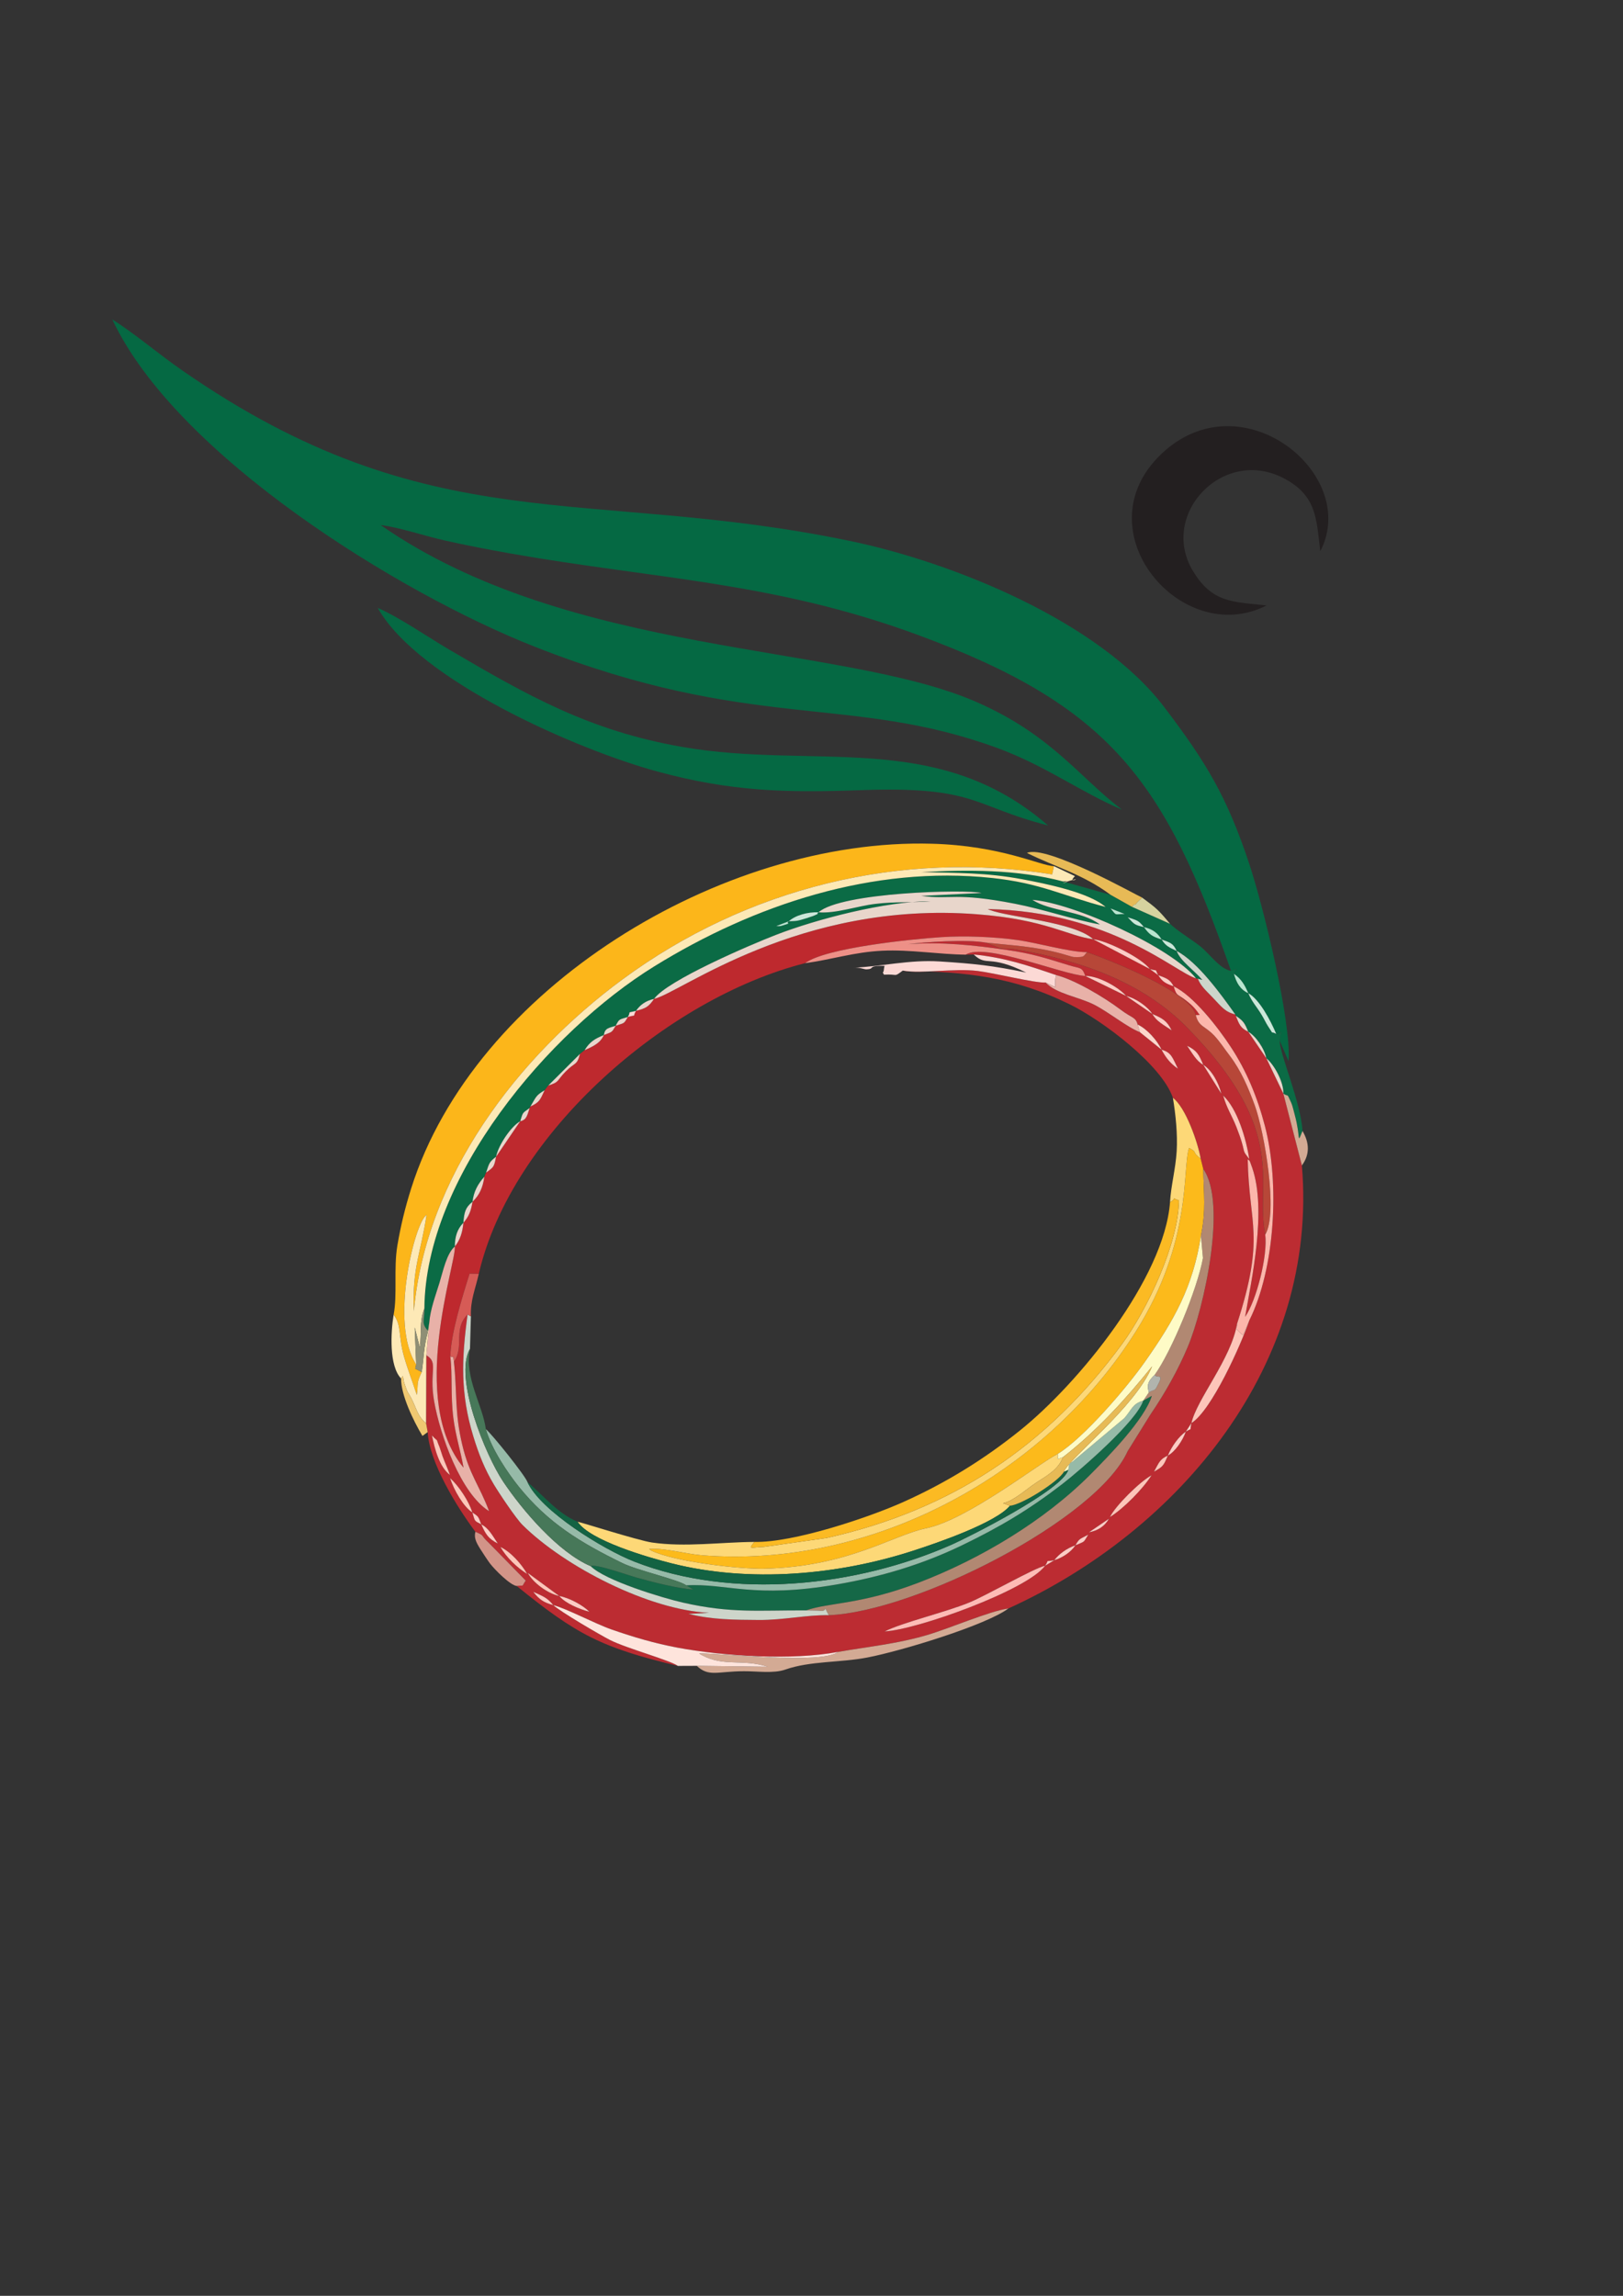 <?xml version="1.0" encoding="UTF-8"?>
<!DOCTYPE svg PUBLIC "-//W3C//DTD SVG 1.1//EN" "http://www.w3.org/Graphics/SVG/1.1/DTD/svg11.dtd">
<!-- Creator: CorelDRAW X7 -->
<svg xmlns="http://www.w3.org/2000/svg" xml:space="preserve" width="210mm" height="297mm" version="1.1" style="shape-rendering:geometricPrecision; text-rendering:geometricPrecision; image-rendering:optimizeQuality; fill-rule:evenodd; clip-rule:evenodd"
viewBox="0 0 21000 29700"
 xmlns:xlink="http://www.w3.org/1999/xlink">
 <rect x="0" y="0" width="21000" height="29700" fill="#333333" stroke="none"/>
 <defs>
  <style type="text/css">
   <![CDATA[
    .fil0 {fill:#056943}
    .fil3 {fill:#0B6B45}
    .fil15 {fill:#136343}
    .fil8 {fill:#156847}
    .fil5 {fill:#231F20}
    .fil17 {fill:#477859}
    .fil31 {fill:#8F8F75}
    .fil13 {fill:#96BAA8}
    .fil10 {fill:#B18872}
    .fil35 {fill:#B1B4AD}
    .fil14 {fill:#B74738}
    .fil37 {fill:#B8E6D0}
    .fil1 {fill:#BC2C32}
    .fil4 {fill:#BE292E}
    .fil34 {fill:#CAE8D9}
    .fil16 {fill:#CDD5CA}
    .fil27 {fill:#D29488}
    .fil20 {fill:#D3AA94}
    .fil32 {fill:#D5D39F}
    .fil29 {fill:#D65B56}
    .fil25 {fill:#E7BA56}
    .fil22 {fill:#E8B1A8}
    .fil12 {fill:#E8D6CB}
    .fil18 {fill:#ED9087}
    .fil30 {fill:#EFC871}
    .fil11 {fill:#FBBA23}
    .fil2 {fill:#FCB61A}
    .fil21 {fill:#FCB6AB}
    .fil6 {fill:#FCBA1B}
    .fil24 {fill:#FCD9D5}
    .fil28 {fill:#FDC5B9}
    .fil36 {fill:#FDD6CB}
    .fil7 {fill:#FDD877}
    .fil9 {fill:#FDE9B6}
    .fil26 {fill:#FEBBB5}
    .fil33 {fill:#FECBC4}
    .fil23 {fill:#FEE4DC}
    .fil19 {fill:#FEFBC6}
   ]]>
  </style>
 </defs>
 <g id="Слой_x0020_1">
  <path class="fil0" d="M15928 12560c89,-30 81,-47 38,38 97,69 138,141 186,251 141,75 289,353 361,526 65,19 90,-122 45,90l115 263c35,-529 -330,-2015 -510,-2556 -288,-867 -555,-1309 -1100,-2026 -843,-1109 -2738,-1873 -4070,-2149 -3413,-707 -5423,29 -8641,-2209 -297,-206 -604,-469 -899,-656 822,1755 3705,3541 5468,4235 2812,1107 4072,608 5987,1311 622,229 1059,561 1611,797 -551,-415 -913,-972 -1897,-1399 -1748,-757 -5250,-580 -7696,-2283 225,25 580,143 821,197 291,66 575,120 868,172 1865,328 3404,368 5251,1048 2509,923 3203,1890 4062,4350z"/>
  <path class="fil1" d="M7236 20647c128,22 308,120 390,204 -132,-35 -307,-107 -390,-204zm-77 118c-126,-34 -184,-75 -259,-172 121,55 182,75 259,172zm77 -118c-150,-32 -341,-172 -407,-299l407 299zm6287 -392c-232,316 -1659,829 -2076,850 235,-117 777,-245 1090,-372 222,-90 848,-450 986,-478zm0 0c60,-87 -17,-46 118,-71l-118 71zm-6702 107c-136,-86 -268,-214 -346,-349 133,62 273,219 346,349zm6820 -178c60,-80 164,-156 274,-193 -56,85 -160,158 -274,193zm274 -193c53,-94 56,-77 166,-138 -67,106 -33,82 -166,138zm-7688 -271c95,48 144,143 214,248 -123,-64 -155,-116 -214,-248zm8122 -73c-58,101 -143,153 -259,176l259 -176zm-8237 -81c83,55 76,53 115,154 -94,-49 -79,-34 -115,-154zm0 0c-112,-68 -243,-295 -288,-445 113,104 241,295 288,445zm8250 59c68,-143 390,-461 538,-540 -114,179 -360,429 -538,540zm749 -795c-57,132 -61,142 -179,208 65,-118 74,-161 179,-208zm-9386 5c33,91 65,154 97,246 -136,-102 -197,-335 -233,-511 99,106 38,6 98,150 4,9 32,97 38,115zm9386 -5c46,-113 141,-249 232,-309 -40,116 -141,262 -232,309zm232 -309l73 -111c-28,123 17,52 -73,111zm821 -3527c-87,-113 -54,-71 -96,-215 -20,-69 -44,-131 -70,-199 -61,-155 -127,-246 -171,-407 185,175 297,559 337,821zm-595 -1219c107,66 199,228 234,374l-234 -374zm-540 -196c131,37 143,108 212,246 -96,-64 -158,-144 -212,-246zm540 196c-88,-47 -141,-148 -209,-246 128,62 152,112 209,246zm-658 -657c131,55 188,88 249,211 -103,-70 -199,-118 -249,-211zm0 0l-340 -234c124,29 281,139 340,234zm-340 -234l-528 -258c159,-6 429,142 528,258zm-427 -734c182,20 632,245 734,386 123,35 54,-12 109,80 107,40 151,52 199,144 256,121 574,532 737,781 208,315 347,657 443,1023 195,744 131,1850 -200,2515 -112,326 -489,1166 -750,1331 67,-306 515,-831 590,-1284 368,-1137 155,-1274 138,-2130 23,31 12,-26 59,113 190,556 -11,1454 -93,1928 149,-217 295,-796 261,-1065 -134,-687 317,-1326 -1013,-2681 -584,-596 -1406,-874 -2216,-1009 -86,-14 -142,-5 -200,-15l-188 -73c-247,-45 -794,-7 -1003,21 427,-34 864,14 1276,74 333,48 494,103 803,198 150,46 170,18 213,139 -292,-15 -1300,-437 -1547,-276l103 -2c405,40 696,140 1068,267 241,60 623,289 833,447 149,113 193,92 220,192 121,55 258,211 309,325l-280 -226c-173,-69 -403,-260 -596,-358 -196,-98 -487,-139 -623,-284 -141,7 -666,-124 -879,-150 -310,-38 -723,39 -970,-5 825,16 1431,79 2161,437 420,207 1188,782 1334,1209 165,123 323,576 360,788l33 132c312,443 9,1805 -201,2303 -127,302 -295,599 -481,872l-296 476c-400,887 -2742,2077 -3868,2122 -290,-5 -583,64 -904,62 -305,-2 -613,-3 -910,-79l266 -14c-772,-34 -1869,-594 -2416,-1138 -83,-83 -294,-397 -369,-522 -118,-197 -197,-396 -266,-623 -170,-556 -151,-1007 -74,-1575 -191,188 -38,414 -177,610 44,408 7,653 109,1078 91,385 224,526 346,855 -365,-227 -634,-982 -711,-1423 -67,-386 62,-498 -101,-594l-3 880 21 114c19,390 382,977 617,1290 135,59 48,28 180,150l471 481c-63,94 -7,54 -117,70 775,629 1096,798 2086,1034 -97,-72 -667,-228 -876,-334 -137,-70 -646,-368 -736,-452 156,37 546,243 757,316 282,98 553,178 850,234 599,111 1478,168 2079,55 389,-68 765,-104 1150,-218 287,-84 814,-312 1053,-344 2221,-1010 4014,-3163 3797,-5731l-240 -930 -220 -457 -234 -343c-99,-47 -116,-92 -161,-206l-7 -18c-132,-31 -178,-99 -285,-211 -91,-96 -160,-151 -199,-251l-24 -5c-266,-74 -1096,-862 -2694,-896 9,5 22,11 30,13 241,93 1092,153 1333,377z"/>
  <path class="fil2" d="M5093 17008c106,136 58,275 137,550 48,165 110,323 163,488 22,-154 -10,-143 64,-297l-84 -42 12 -56c-349,-526 -15,-1849 134,-1933 -73,493 -188,679 -164,1244 155,-1736 1340,-3292 2704,-4295 1600,-1177 3590,-1673 5555,-1355l23 -107c-177,-5 -678,-265 -1577,-290 -2729,-78 -5925,1877 -6740,4460 -79,251 -135,481 -179,741 -49,298 2,638 -48,892z"/>
  <path class="fil3" d="M15225 12302c-97,-45 -144,-65 -194,-148 115,42 148,49 194,148zm-194 -148c-122,-37 -163,-66 -229,-160 114,26 175,75 229,160zm-4824 -236c-55,48 74,6 -98,60 -19,6 -53,2 -65,2l163 -62zm4595 76c-125,-29 -124,-36 -211,-128 122,41 138,38 211,128zm-4595 -76c83,-78 248,-122 384,-116 -54,46 59,-9 -70,48 0,0 -85,28 -87,29 -104,32 -118,37 -227,39zm4162 -166l183 72c-142,0 -95,31 -183,-72zm-8878 5175c1,166 -44,188 47,290l16 -103c12,-171 81,-351 132,-518 48,-157 93,-380 199,-471 1,-129 32,-226 111,-307 10,-135 25,-197 118,-272 15,-129 68,-229 153,-323l22 -53c42,-121 38,-136 130,-206 29,-151 195,-394 312,-459 38,-123 26,-101 122,-171l10 -20c74,-122 69,-143 184,-210l47 -61 410 -409 60 -48c66,-108 130,-147 249,-196 15,-93 64,-90 153,-120 50,-92 38,-76 158,-114 49,-85 -25,-45 105,-79 55,-80 126,-130 234,-155 168,-239 1252,-702 1575,-827 527,-205 1421,-437 2004,-436 -218,20 -458,3 -715,34 -235,28 -513,128 -736,109 290,-259 1901,-300 2109,-250l-780 38c387,51 439,-49 1210,101 368,71 737,200 1102,269 -242,-181 -642,-168 -874,-319 531,40 1798,616 2117,1015l24 5 58 16c-104,-123 -287,-247 -332,-375 275,147 569,555 758,821l7 18c98,66 114,92 161,206 96,54 209,217 234,343 106,87 227,313 220,457 73,52 36,-27 103,121 14,30 34,115 43,148 83,305 26,398 102,215 -24,-383 -294,-989 -295,-1166 45,-212 20,-71 -45,-90 -86,-47 -19,31 -104,-96 -28,-42 -55,-102 -83,-147 -64,-108 -129,-172 -174,-283 -105,-48 -154,-134 -186,-251 43,-85 51,-68 -38,-38 -149,-26 -271,-218 -404,-323 -115,-89 -290,-195 -385,-286l-493 -220 -276 -155 -615 -173c-596,-157 -1234,-153 -1835,-121 468,12 843,6 1304,92 306,58 861,168 1081,359 -556,-145 -839,-308 -1469,-375 -1540,-164 -3076,344 -4368,1142 -1370,845 -2963,2729 -2977,4427z"/>
  <path class="fil4" d="M8463 12922c-69,101 -105,123 -234,155 -51,91 18,44 -105,79 -53,90 -39,75 -158,114 -50,88 -42,77 -153,120 -44,103 -136,146 -249,196l-60 48c-39,153 -61,103 -184,227 -120,121 -76,136 -226,182l-47 61c-60,129 -66,155 -184,210l-10 20c-29,81 -34,154 -122,171l-312 459c-27,134 -28,132 -130,206l-22 53c-18,136 -64,240 -153,323 -19,120 -49,195 -118,272 -11,124 -44,226 -111,307 21,215 -609,1990 113,2862 -39,-222 -102,-407 -132,-642 -37,-291 -10,-543 -39,-800 9,-300 152,-759 249,-1068l119 2c422,-1818 2432,-3565 4222,-4019 266,-198 1369,-310 1756,-336 307,-21 689,-5 993,37 257,36 680,158 899,157 267,91 1344,515 1407,814l51 -2c-52,-76 -93,-122 -169,-181 -126,-100 -127,-53 -168,-189 -104,-37 -145,-58 -199,-144l-109 -80 -734 -386c-323,-40 -608,-255 -1506,-323 -2303,-177 -3846,1025 -4175,1095z"/>
  <path class="fil0" d="M13561 10679c-1436,-1247 -3025,-718 -4732,-1016 -1206,-210 -2003,-664 -3023,-1263 -269,-158 -645,-418 -918,-535 528,939 2588,1837 3622,2117 949,257 1646,275 2622,240 1502,-55 1455,209 2429,457z"/>
  <path class="fil5" d="M16388 7832c-433,-47 -703,-29 -954,-448 -439,-732 397,-1618 1190,-1190 415,224 408,522 459,937 521,-1000 -1029,-2250 -2064,-1251 -1028,993 275,2513 1369,1952z"/>
  <path class="fil6" d="M13685 18809c339,-207 898,-862 1132,-1196 377,-536 618,-964 722,-1626 68,-335 36,-532 30,-865l-33 -132c-137,-109 -22,-70 -151,-140 -91,274 47,1207 -688,2374 -1172,1857 -3402,3071 -5613,2896 -216,-18 -493,-99 -686,-81l34 23c310,144 1143,239 1465,231 1085,-28 1651,-433 2089,-523 531,-109 1450,-835 1699,-961z"/>
  <path class="fil7" d="M15139 15552c109,-60 -6,-62 115,-23 -6,558 -407,1410 -736,1858 -972,1326 -2212,2150 -3821,2509l-809 115c-172,5 -215,43 -126,-64 -429,3 -899,70 -1325,8 -184,-27 -942,-270 -964,-269 160,244 909,461 1223,540 1004,252 2145,152 3123,-166 315,-102 1065,-360 1249,-581l-89 -32c149,-37 293,-178 433,-269 142,-93 281,-167 342,-327 -119,38 -43,31 -69,-42 -249,126 -1168,852 -1699,961 -438,90 -1004,495 -2089,523 -322,8 -1155,-87 -1465,-231l-34 -23c193,-18 470,63 686,81 2211,175 4441,-1039 5613,-2896 735,-1167 597,-2100 688,-2374 129,70 14,31 151,140 -37,-212 -195,-665 -360,-788 36,214 62,471 49,691 -14,231 -75,450 -86,659z"/>
  <path class="fil8" d="M14792 18120c-82,262 -799,887 -1049,1080 -431,332 -802,552 -1296,791 -516,249 -1050,408 -1618,506 -1083,187 -1423,-18 -1950,12l90 53c-196,-10 -535,-99 -734,-154 -91,-25 -548,-187 -592,-147 185,185 922,410 1196,472 623,141 980,97 1592,100 298,-104 703,-72 1453,-358 802,-306 1629,-801 2229,-1404 227,-229 695,-705 791,-1014l-112 63z"/>
  <path class="fil9" d="M5385 17651l-19 -478 66 257c25,-193 -8,-327 59,-503 14,-1698 1607,-3582 2977,-4427 1292,-798 2828,-1306 4368,-1142 630,67 913,230 1469,375 -220,-191 -775,-301 -1081,-359 -461,-86 -836,-80 -1304,-92 601,-32 1239,-36 1835,121 169,-13 -141,59 86,-9 193,-58 -45,53 68,-60l-272 -129 -23 107c-1965,-318 -3955,178 -5555,1355 -1364,1003 -2549,2559 -2704,4295 -24,-565 91,-751 164,-1244 -149,84 -483,1407 -134,1933z"/>
  <path class="fil10" d="M15539 15987l26 288c-74,403 -407,1209 -626,1513 39,51 135,-38 27,158 -28,51 -28,26 -101,67l-73 107 112 -63c-96,309 -564,785 -791,1014 -600,603 -1427,1098 -2229,1404 -750,286 -1155,254 -1453,358 24,1 157,2 161,3 145,26 42,-105 131,59 1126,-45 3468,-1235 3868,-2122l296 -476c186,-273 354,-570 481,-872 210,-498 513,-1860 201,-2303 6,333 38,530 -30,865z"/>
  <path class="fil11" d="M15139 15552c-74,987 -1188,2349 -1940,2952 -465,374 -959,679 -1507,925 -463,208 -1433,530 -1930,518 -89,107 -46,69 126,64l809 -115c1609,-359 2849,-1183 3821,-2509 329,-448 730,-1300 736,-1858 -121,-39 -6,-37 -115,23z"/>
  <path class="fil12" d="M10591 11802c223,19 501,-81 736,-109 257,-31 497,-14 715,-34 -583,-1 -1477,231 -2004,436 -323,125 -1407,588 -1575,827 329,-70 1872,-1272 4175,-1095 898,68 1183,283 1506,323 -241,-224 -1092,-284 -1333,-377 -8,-2 -21,-8 -30,-13 1598,34 2428,822 2694,896 -319,-399 -1586,-975 -2117,-1015 232,151 632,138 874,319 -365,-69 -734,-198 -1102,-269 -771,-150 -823,-50 -1210,-101l780 -38c-208,-50 -1819,-9 -2109,250z"/>
  <path class="fil13" d="M13822 19014c-68,259 -1293,873 -1503,966 -1235,547 -2834,721 -4109,223 -402,-157 -1215,-656 -1385,-1030 -34,-90 -451,-610 -539,-686 74,260 284,568 427,746 380,470 791,719 1335,986 196,97 737,218 831,290 527,-30 867,175 1950,-12 568,-98 1102,-257 1618,-506 494,-239 865,-459 1296,-791 250,-193 967,-818 1049,-1080 -138,39 -146,113 -244,226l-627 526c-119,113 -66,-7 -99,142z"/>
  <path class="fil14" d="M16371 15972c170,-277 -11,-1330 -135,-1671 -83,-228 -179,-452 -322,-641 -72,-94 -127,-181 -201,-261 -124,-131 -202,-113 -241,-267 -63,-299 -1140,-723 -1407,-814 -51,51 -21,68 -170,63 -17,0 -130,-36 -156,-43 -351,-96 -639,-107 -985,-144l188 73c58,10 114,1 200,15 810,135 1632,413 2216,1009 1330,1355 879,1994 1013,2681z"/>
  <path class="fil15" d="M13068 19479c-184,221 -934,479 -1249,581 -978,318 -2119,418 -3123,166 -314,-79 -1063,-296 -1223,-540 -260,-108 -442,-341 -648,-513 170,374 983,873 1385,1030 1275,498 2874,324 4109,-223 210,-93 1435,-707 1503,-966l-56 25c-64,123 -542,428 -698,440z"/>
  <path class="fil16" d="M10723 20895c-89,-164 14,-33 -131,-59 -4,-1 -137,-2 -161,-3 -612,-3 -969,41 -1592,-100 -274,-62 -1011,-287 -1196,-472 -422,-180 -884,-724 -1131,-1092 -230,-342 -644,-1352 -431,-1720l12 -419 -43 -24c-77,568 -96,1019 74,1575 69,227 148,426 266,623 75,125 286,439 369,522 547,544 1644,1104 2416,1138l-266 14c297,76 605,77 910,79 321,2 614,-67 904,-62z"/>
  <path class="fil17" d="M7643 20261c44,-40 501,122 592,147 199,55 538,144 734,154l-90 -53c-94,-72 -635,-193 -831,-290 -544,-267 -955,-516 -1335,-986 -143,-178 -353,-486 -427,-746 -39,-307 -282,-666 -205,-1038 -213,368 201,1378 431,1720 247,368 709,912 1131,1092z"/>
  <path class="fil18" d="M10417 12460c337,-44 634,-144 1002,-161 351,-17 734,48 1077,51 247,-161 1255,261 1547,276 -43,-121 -63,-93 -213,-139 -309,-95 -470,-150 -803,-198 -412,-60 -849,-108 -1276,-74 209,-28 756,-66 1003,-21 346,37 634,48 985,144 26,7 139,43 156,43 149,5 119,-12 170,-63 -219,1 -642,-121 -899,-157 -304,-42 -686,-58 -993,-37 -387,26 -1490,138 -1756,336z"/>
  <path class="fil19" d="M13685 18809c26,73 -50,80 69,42 435,-339 811,-749 1153,-1175 -219,531 -1066,1179 -1141,1363l56 -25c33,-149 -20,-29 99,-142l627 -526c98,-113 106,-187 244,-226l73 -107c-31,-113 2,-154 74,-225 219,-304 552,-1110 626,-1513l-26 -288c-104,662 -345,1090 -722,1626 -234,334 -793,989 -1132,1196z"/>
  <path class="fil20" d="M10845 21370c-222,164 -1468,21 -1799,19 12,10 26,18 38,24 284,152 522,44 851,149l-920 -12c157,148 265,71 611,70 172,-1 382,32 534,-21 319,-113 712,-89 1060,-156 458,-88 1546,-423 1828,-635 -239,32 -766,260 -1053,344 -385,114 -761,150 -1150,218z"/>
  <path class="fil21" d="M15472 13132c39,154 117,136 241,267 74,80 129,167 201,261 143,189 239,413 322,641 124,341 305,1394 135,1671 34,269 -112,848 -261,1065 82,-474 283,-1372 93,-1928 -47,-139 -36,-82 -59,-113 17,856 230,993 -138,2130 2,67 -41,49 77,147l83 -194c331,-665 395,-1771 200,-2515 -96,-366 -235,-708 -443,-1023 -163,-249 -481,-660 -737,-781 41,136 42,89 168,189 76,59 117,105 169,181l-51 2z"/>
  <path class="fil22" d="M5554 17114l-38 418c163,96 34,208 101,594 77,441 346,1196 711,1423 -122,-329 -255,-470 -346,-855 -102,-425 -65,-670 -109,-1078 -17,-126 7,-30 -46,-71 29,257 2,509 39,800 30,235 93,420 132,642 -722,-872 -92,-2647 -113,-2862 -106,91 -151,314 -199,471 -51,167 -120,347 -132,518z"/>
  <path class="fil23" d="M8771 21551l244 -1 920 12c-329,-105 -567,3 -851,-149 -12,-6 -26,-14 -38,-24 331,2 1577,145 1799,-19 -601,113 -1480,56 -2079,-55 -297,-56 -568,-136 -850,-234 -211,-73 -601,-279 -757,-316 90,84 599,382 736,452 209,106 779,262 876,334z"/>
  <path class="fil24" d="M11681 12556c247,44 660,-33 970,5 213,26 738,157 879,150l124 59 0 -86c1,-5 2,-20 2,-25l11 -44c-372,-127 -663,-227 -1068,-267 173,165 189,-9 680,234 -437,-91 -679,-116 -1121,-144 -392,-25 -753,66 -1116,81 82,-7 140,22 167,21 127,-5 -6,-47 236,-46 1,5 -3,8 -3,14 0,7 -3,14 -3,16 0,2 -2,13 -2,16 -6,67 -29,13 1,69 188,-11 121,38 243,-53z"/>
  <path class="fil25" d="M13754 18851c-61,160 -200,234 -342,327 -140,91 -284,232 -433,269l89 32c156,-12 634,-317 698,-440 75,-184 922,-832 1141,-1363 -342,426 -718,836 -1153,1175z"/>
  <path class="fil9" d="M5190 17834c41,-66 12,-18 48,80 49,134 22,62 80,168 71,131 80,236 195,330l3 -880 38 -418 -16 103c-62,249 -48,306 -81,532 -74,154 -42,143 -64,297 -53,-165 -115,-323 -163,-488 -79,-275 -31,-414 -137,-550 -37,230 -60,661 97,826z"/>
  <path class="fil25" d="M14370 11576l276 155c12,-9 28,-37 36,-29 8,8 23,-20 34,-30l62 -60c-68,-28 -1241,-690 -1490,-578 362,181 722,274 1082,542z"/>
  <path class="fil22" d="M13530 12711c136,145 427,186 623,284 193,98 423,289 596,358l-29 -99c-27,-100 -71,-79 -220,-192 -210,-158 -592,-387 -833,-447l-11 44c0,5 -1,20 -2,25l0 86 -124 -59z"/>
  <path class="fil26" d="M13523 20255c-138,28 -764,388 -986,478 -313,127 -855,255 -1090,372 417,-21 1844,-534 2076,-850z"/>
  <path class="fil27" d="M6685 20517c110,-16 54,24 117,-70l-471 -481c-132,-122 -45,-91 -180,-150 -19,76 7,133 63,222 25,40 101,156 125,187 63,82 262,282 346,292z"/>
  <path class="fil28" d="M16006 17126c-75,453 -523,978 -590,1284 261,-165 638,-1005 750,-1331l-83 194c-118,-98 -75,-80 -77,-147z"/>
  <path class="fil29" d="M5827 17545c53,41 29,-55 46,71 139,-196 -14,-422 177,-610l43 24c-8,-211 57,-350 102,-551l-119 -2c-97,309 -240,768 -249,1068z"/>
  <path class="fil16" d="M15499 12661c39,100 108,155 199,251 107,112 153,180 285,211 -189,-266 -483,-674 -758,-821 45,128 228,252 332,375l-58 -16z"/>
  <path class="fil20" d="M16845 15077c106,-143 97,-296 8,-446 -76,183 -19,90 -102,-215 -9,-33 -29,-118 -43,-148 -67,-148 -30,-69 -103,-121l240 930z"/>
  <path class="fil30" d="M5534 18526l-21 -114c-115,-94 -124,-199 -195,-330 -58,-106 -31,-34 -80,-168 -36,-98 -7,-146 -48,-80 -4,210 161,551 276,742l68 -50z"/>
  <path class="fil31" d="M5385 17651l-12 56 84 42c33,-226 19,-283 81,-532 -91,-102 -46,-124 -47,-290 -67,176 -34,310 -59,503l-66 -257 19 478z"/>
  <path class="fil32" d="M14646 11731l493 220c-149,-179 -177,-204 -361,-339l-62 60c-11,10 -26,38 -34,30 -8,-8 -24,20 -36,29z"/>
  <path class="fil28" d="M16164 14994c-40,-262 -152,-646 -337,-821 44,161 110,252 171,407 26,68 50,130 70,199 42,144 9,102 96,215z"/>
  <path class="fil28" d="M14362 19625c178,-111 424,-361 538,-540 -148,79 -470,397 -538,540z"/>
  <path class="fil33" d="M14878 12536c-102,-141 -552,-366 -734,-386l734 386z"/>
  <path class="fil34" d="M16513 13375c-72,-173 -220,-451 -361,-526 45,111 110,175 174,283 28,45 55,105 83,147 85,127 18,49 104,96z"/>
  <path class="fil28" d="M5822 19081c-32,-92 -64,-155 -97,-246 -6,-18 -34,-106 -38,-115 -60,-144 1,-44 -98,-150 36,176 97,409 233,511z"/>
  <path class="fil28" d="M6112 19566c-47,-150 -175,-341 -288,-445 45,150 176,377 288,445z"/>
  <path class="fil35" d="M14865 18013c73,-41 73,-16 101,-67 108,-196 12,-107 -27,-158 -72,71 -105,112 -74,225z"/>
  <path class="fil36" d="M14749 13353l280 226c-51,-114 -188,-270 -309,-325l29 99z"/>
  <path class="fil33" d="M14571 12884c-99,-116 -369,-264 -528,-258l528 258z"/>
  <path class="fil28" d="M6821 20362c-73,-130 -213,-287 -346,-349 78,135 210,263 346,349z"/>
  <path class="fil12" d="M7094 14043c150,-46 106,-61 226,-182 123,-124 145,-74 184,-227l-410 409z"/>
  <path class="fil34" d="M10207 11918c109,-2 123,-7 227,-39 2,-1 87,-29 87,-29 129,-57 16,-2 70,-48 -136,-6 -301,38 -384,116z"/>
  <path class="fil12" d="M6419 14964l312 -459c-117,65 -283,308 -312,459z"/>
  <path class="fil33" d="M7236 20647c83,97 258,169 390,204 -82,-84 -262,-182 -390,-204z"/>
  <path class="fil12" d="M16605 14147c7,-144 -114,-370 -220,-457l220 457z"/>
  <path class="fil28" d="M7236 20647l-407 -299c66,127 257,267 407,299z"/>
  <path class="fil33" d="M15111 18830c91,-47 192,-193 232,-309 -91,60 -186,196 -232,309z"/>
  <path class="fil12" d="M6114 15546c89,-83 135,-187 153,-323 -85,94 -138,194 -153,323z"/>
  <path class="fil33" d="M15029 13579c54,102 116,182 212,246 -69,-138 -81,-209 -212,-246z"/>
  <path class="fil12" d="M5885 16125c67,-81 100,-183 111,-307 -79,81 -110,178 -111,307z"/>
  <path class="fil12" d="M7564 13586c113,-50 205,-93 249,-196 -119,49 -183,88 -249,196z"/>
  <path class="fil37" d="M16152 12849c-48,-110 -89,-182 -186,-251 32,117 81,203 186,251z"/>
  <path class="fil33" d="M6227 19720c59,132 91,184 214,248 -70,-105 -119,-200 -214,-248z"/>
  <path class="fil12" d="M5996 15818c69,-77 99,-152 118,-272 -93,75 -108,137 -118,272z"/>
  <path class="fil33" d="M13641 20184c114,-35 218,-108 274,-193 -110,37 -214,113 -274,193z"/>
  <path class="fil33" d="M14911 13118c50,93 146,141 249,211 -61,-123 -118,-156 -249,-211z"/>
  <path class="fil33" d="M15569 13775l234 374c-35,-146 -127,-308 -234,-374z"/>
  <path class="fil33" d="M15569 13775c-57,-134 -81,-184 -209,-246 68,98 121,199 209,246z"/>
  <path class="fil12" d="M8229 13077c129,-32 165,-54 234,-155 -108,25 -179,75 -234,155z"/>
  <path class="fil37" d="M15031 12154c-54,-85 -115,-134 -229,-160 66,94 107,123 229,160z"/>
  <path class="fil12" d="M16385 13690c-25,-126 -138,-289 -234,-343l234 343z"/>
  <path class="fil33" d="M7159 20765c-77,-97 -138,-117 -259,-172 75,97 133,138 259,172z"/>
  <path class="fil28" d="M15111 18830c-105,47 -114,90 -179,208 118,-66 122,-76 179,-208z"/>
  <path class="fil12" d="M6863 14314c118,-55 124,-81 184,-210 -115,67 -110,88 -184,210z"/>
  <path class="fil33" d="M14911 13118c-59,-95 -216,-205 -340,-234l340 234z"/>
  <path class="fil12" d="M16151 13347c-47,-114 -63,-140 -161,-206 45,114 62,159 161,206z"/>
  <path class="fil12" d="M6289 15170c102,-74 103,-72 130,-206 -92,70 -88,85 -130,206z"/>
  <path class="fil33" d="M15186 12760c-48,-92 -92,-104 -199,-144 54,86 95,107 199,144z"/>
  <path class="fil34" d="M15225 12302c-46,-99 -79,-106 -194,-148 50,83 97,103 194,148z"/>
  <path class="fil12" d="M6731 14505c88,-17 93,-90 122,-171 -96,70 -84,48 -122,171z"/>
  <path class="fil34" d="M14802 11994c-73,-90 -89,-87 -211,-128 87,92 86,99 211,128z"/>
  <path class="fil33" d="M14090 19823c116,-23 201,-75 259,-176l-259 176z"/>
  <path class="fil12" d="M7813 13390c111,-43 103,-32 153,-120 -89,30 -138,27 -153,120z"/>
  <path class="fil12" d="M7966 13270c119,-39 105,-24 158,-114 -120,38 -108,22 -158,114z"/>
  <path class="fil33" d="M13915 19991c133,-56 99,-32 166,-138 -110,61 -113,44 -166,138z"/>
  <path class="fil33" d="M6227 19720c-39,-101 -32,-99 -115,-154 36,120 21,105 115,154z"/>
  <path class="fil37" d="M14369 11752c88,103 41,72 183,72l-183 -72z"/>
  <path class="fil24" d="M8124 13156c123,-35 54,12 105,-79 -130,34 -56,-6 -105,79z"/>
  <path class="fil37" d="M10207 11918l-163 62c12,0 46,4 65,-2 172,-54 43,-12 98,-60z"/>
  <path class="fil33" d="M13523 20255l118 -71c-135,25 -58,-16 -118,71z"/>
  <path class="fil33" d="M14987 12616c-55,-92 14,-45 -109,-80l109 80z"/>
  <path class="fil36" d="M15343 18521c90,-59 45,12 73,-111l-73 111z"/>
 </g>
</svg>
